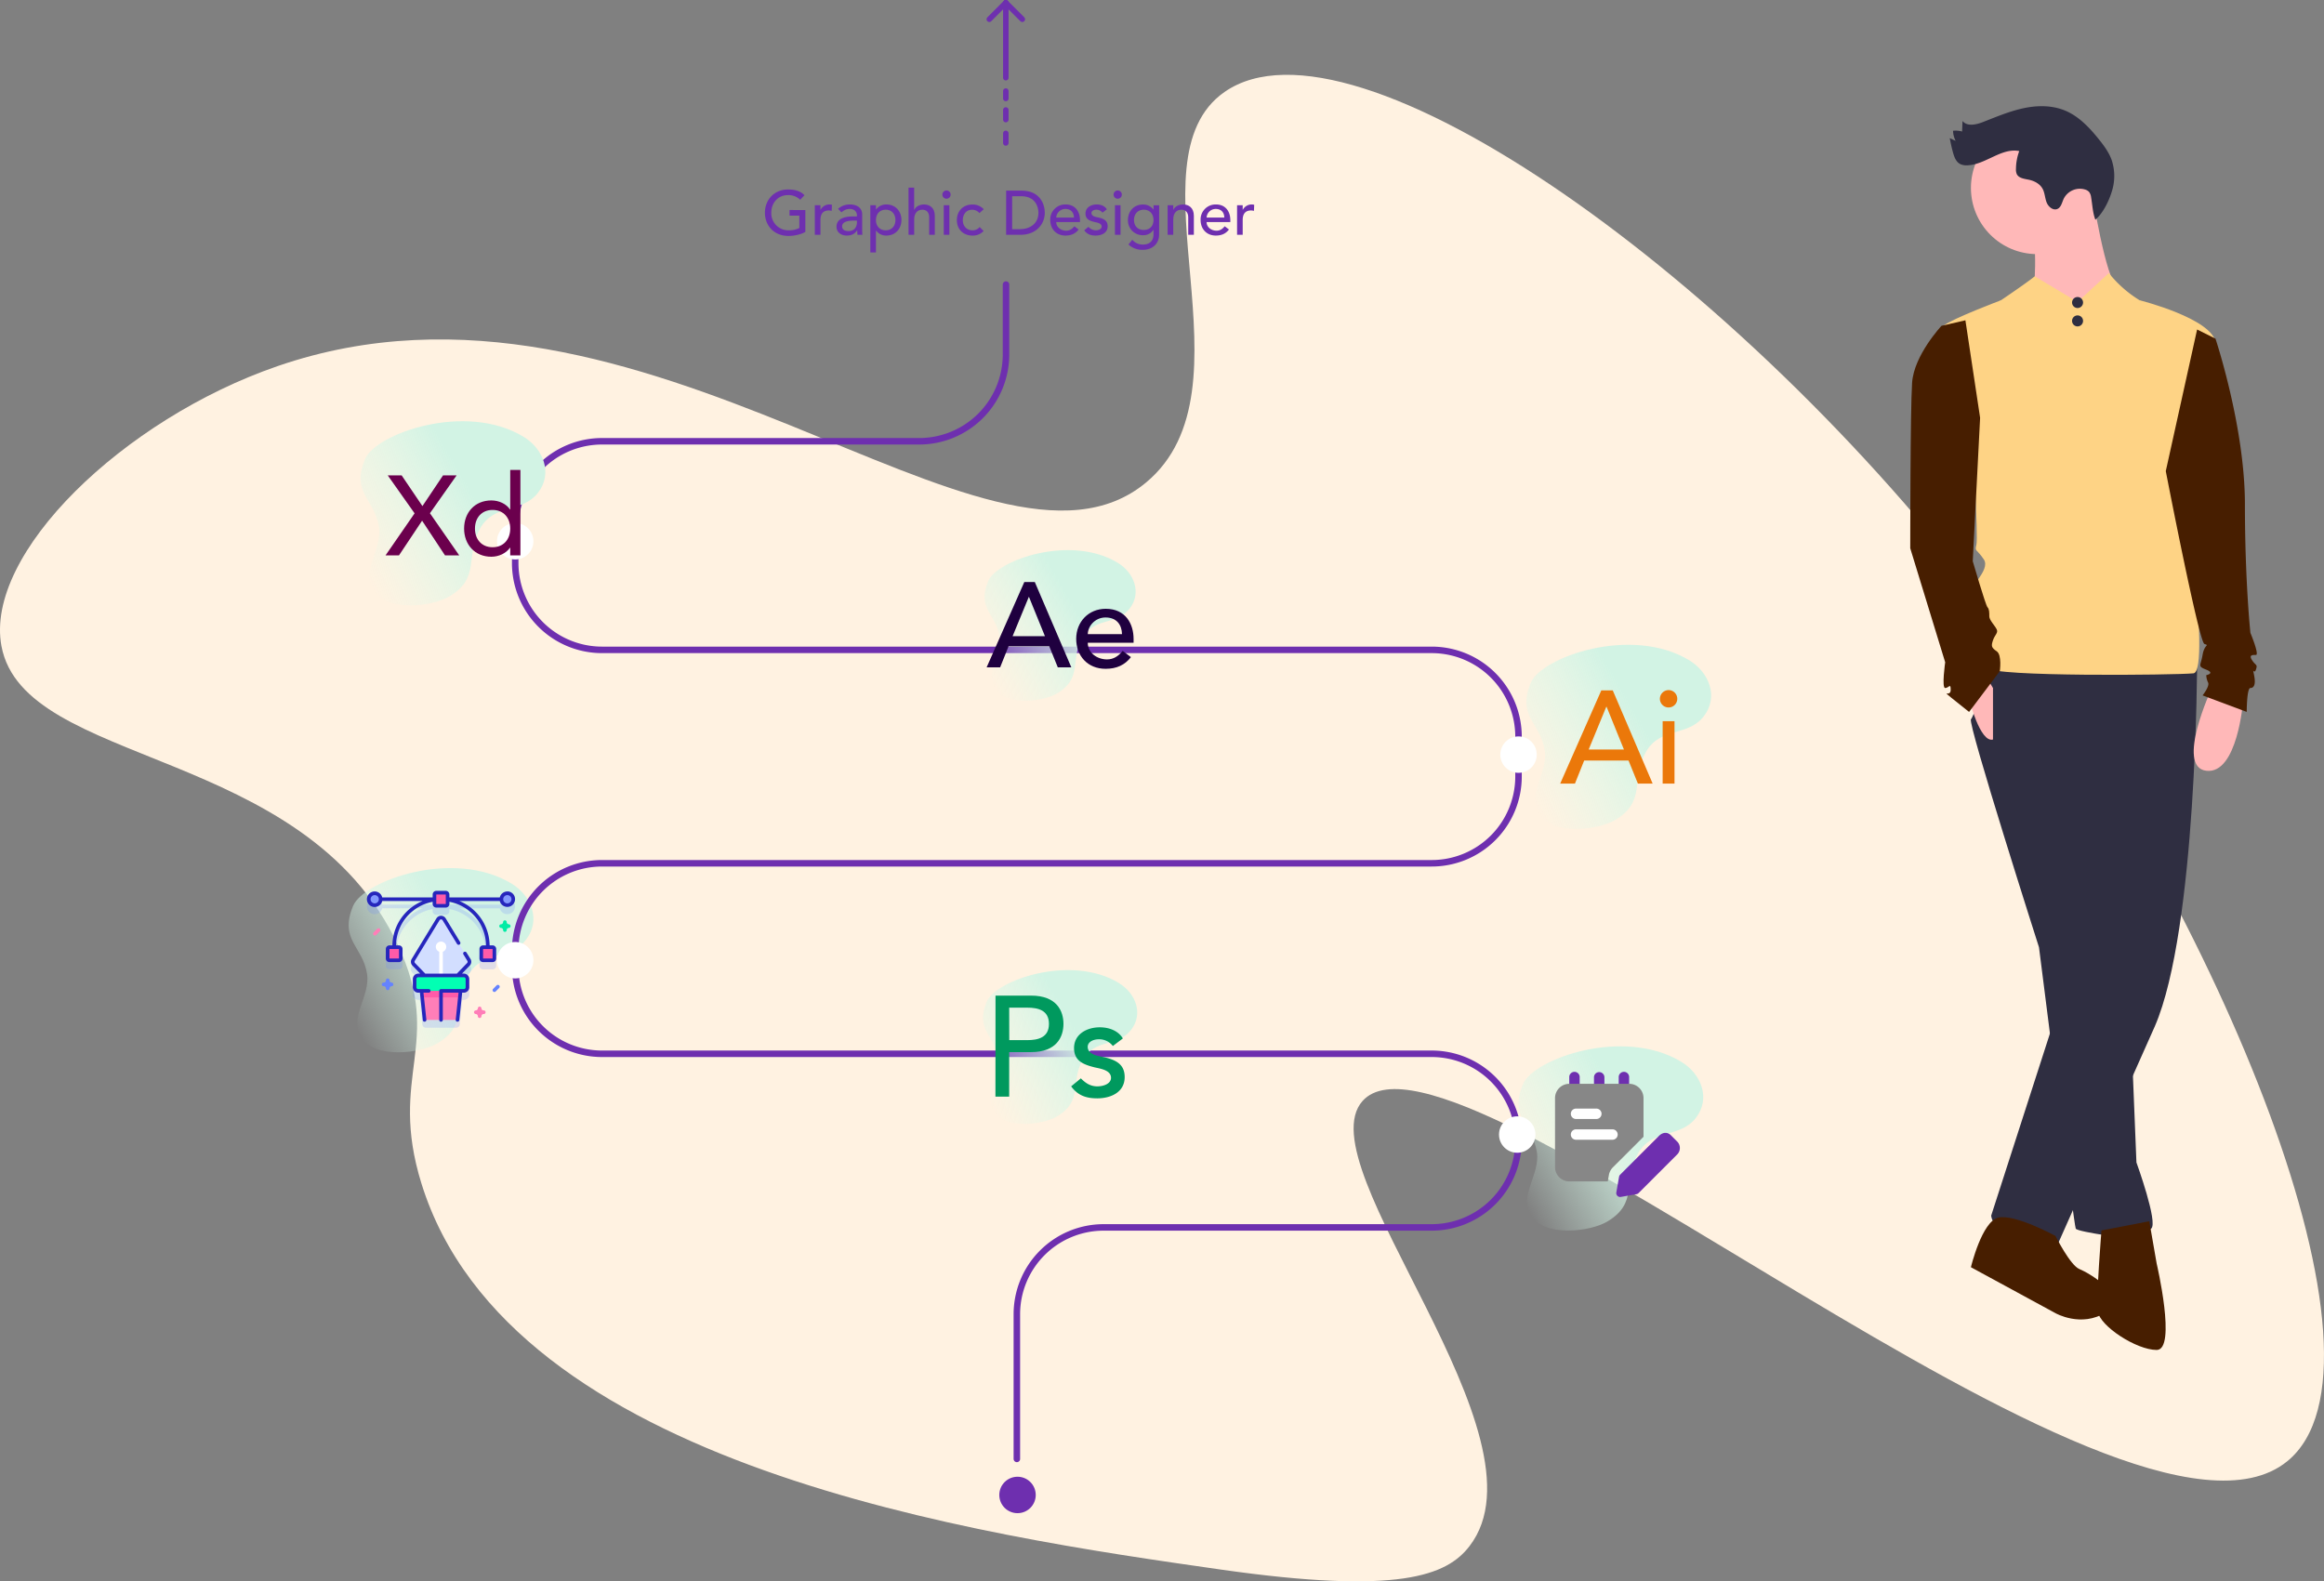 <svg xmlns="http://www.w3.org/2000/svg" xmlns:xlink="http://www.w3.org/1999/xlink" viewBox="0 0 1690.29 1150.32"><rect x="0" y="0" width="1690.29" height="1150.32" fill="#808080" stroke="none"/><defs><style>.cls-1{fill:#fff2e1;}.cls-2{fill:url(#linear-gradient);}.cls-3{opacity:0.2;}.cls-4{fill:#6583fe;}.cls-5{fill:#ff7eb8;}.cls-6{fill:#ff5ba8;}.cls-7{fill:#8399fe;}.cls-8{fill:#d2deff;}.cls-9{fill:#fff;}.cls-10{fill:#02ffb3;}.cls-11{fill:#2626bc;}.cls-12{fill:#01eca5;}.cls-13{fill:url(#linear-gradient-2);}.cls-14{fill:#6e2faf;}.cls-15{fill:#878787;}.cls-16,.cls-29{fill:none;stroke:#6e2faf;stroke-linecap:round;stroke-linejoin:round;}.cls-16{stroke-width:4.73px;}.cls-17{fill:url(#linear-gradient-3);}.cls-18{fill:#eb780a;}.cls-19{fill:url(#linear-gradient-4);}.cls-20{fill:#6b004d;}.cls-21{fill:url(#linear-gradient-5);}.cls-22{fill:#1f003f;}.cls-23{fill:url(#linear-gradient-6);}.cls-24{fill:#00995e;}.cls-25{fill:#2f2e41;}.cls-26{fill:#471e00;}.cls-27{fill:#ffb8b8;}.cls-28{fill:#fed385;}.cls-29{stroke-width:4px;}</style><linearGradient id="linear-gradient" x1="247.95" y1="476.73" x2="382.3" y2="554.3" gradientTransform="matrix(1, 0, 0, -1, 0, 1206)" gradientUnits="userSpaceOnUse"><stop offset="0" stop-color="#dcfdee" stop-opacity="0"/><stop offset="0.63" stop-color="#d2f3e4"/></linearGradient><linearGradient id="linear-gradient-2" x1="1098.83" y1="347.07" x2="1233.17" y2="424.63" xlink:href="#linear-gradient"/><linearGradient id="linear-gradient-3" x1="1104.53" y1="639.18" x2="1238.88" y2="716.75" xlink:href="#linear-gradient"/><linearGradient id="linear-gradient-4" x1="256.64" y1="801.8" x2="390.98" y2="879.36" xlink:href="#linear-gradient"/><linearGradient id="linear-gradient-5" x1="711.49" y1="725.87" x2="821.34" y2="789.29" xlink:href="#linear-gradient"/><linearGradient id="linear-gradient-6" x1="710.24" y1="418.69" x2="822.4" y2="483.44" xlink:href="#linear-gradient"/></defs><title>webheadi_1__1</title><g id="Layer_2" data-name="Layer 2"><g id="Layer_1-2" data-name="Layer 1"><path class="cls-1" d="M306.55,861c64.32,206.92,407,255.85,581.23,280.73,129.61,18.5,164.49,4.47,181-17C1130.28,1045,948.58,848.49,991,800.9c66.39-74.45,554.18,358.37,672.54,262.1,85.73-69.74-47.64-396.55-216-620C1266.45,202.65,984.3,1.49,890.6,66.92,818.88,117,915.29,283,833.55,351c-114.1,94.86-364-176.95-631.67-84.67C89.67,305-11.53,402.79,1.06,470c16.58,88.44,220.64,72.32,288.5,217.79C323,759.53,281.91,781.75,306.55,861Z"/><path class="cls-2" d="M372.17,642.82c-42.15-25.69-107.76-2.26-115.4,16.26-10.21,24.78,7,29,10.17,49.32,2.57,16.29-13.43,31.89-4.3,46.27,9.94,15.67,42.91,11.73,55.44,4.32,22.94-13.56,11.37-29.4,22.23-49.16,10.34-18.83,30.51-11.19,42.25-26.25,11.16-14.31,3.76-32.13-10.39-40.76Z"/><g class="cls-3"><path class="cls-4" d="M369,653.73a5.64,5.64,0,0,0-5.48,4.33H326.85v-2.14a2.63,2.63,0,0,0-2.62-2.63h-6.92a2.63,2.63,0,0,0-2.62,2.63v2.14H278a5.65,5.65,0,1,0,0,2.63h29.39a35.38,35.38,0,0,0-22,32.27h-2.15a2.63,2.63,0,0,0-2.63,2.63v6.91a2.62,2.62,0,0,0,2.63,2.62h6.91a2.62,2.62,0,0,0,2.62-2.62v-6.91a2.62,2.62,0,0,0-2.62-2.63h-2.14a32.78,32.78,0,0,1,26.64-31.71v1.58a2.62,2.62,0,0,0,2.62,2.62h6.92a2.62,2.62,0,0,0,2.62-2.62v-1.58A32.78,32.78,0,0,1,353.49,693h-2.14a2.62,2.62,0,0,0-2.62,2.63v6.91a2.62,2.62,0,0,0,2.62,2.62h6.91a2.62,2.62,0,0,0,2.63-2.62v-6.91a2.63,2.63,0,0,0-2.63-2.63h-2.15a35.38,35.38,0,0,0-22-32.27h29.39a5.64,5.64,0,1,0,5.48-7Z"/><path class="cls-4" d="M342.15,702.84l-18-29.54a3.91,3.91,0,0,0-3.36-1.88h0a3.91,3.91,0,0,0-3.36,1.88l-18,29.54a3.94,3.94,0,0,0,.53,4.79l5.67,5.85h-1.42a3.94,3.94,0,0,0-3.94,3.94v6a3.93,3.93,0,0,0,3.94,3.93h1.2l1.76,17.88a2.62,2.62,0,0,0,2.61,2.37H331.8a2.62,2.62,0,0,0,2.61-2.37l1.76-17.88h1.2a3.93,3.93,0,0,0,3.94-3.93v-6a3.94,3.94,0,0,0-3.94-3.94H336l5.67-5.85a4,4,0,0,0,.53-4.79Z"/></g><path class="cls-5" d="M335.18,719l-2.41,22.94h-24L306.36,719Z"/><path class="cls-6" d="M335.18,719l-.69,6.55H307.05l-.69-6.55Z"/><path class="cls-6" d="M290.19,698.56h-6.91a1.32,1.32,0,0,1-1.32-1.31v-6.91a1.32,1.32,0,0,1,1.32-1.32h6.91a1.32,1.32,0,0,1,1.31,1.32v6.91A1.31,1.31,0,0,1,290.19,698.56Z"/><path class="cls-6" d="M358.26,698.56h-6.91a1.31,1.31,0,0,1-1.31-1.31v-6.91a1.32,1.32,0,0,1,1.31-1.32h6.91a1.32,1.32,0,0,1,1.32,1.32v6.91A1.32,1.32,0,0,1,358.26,698.56Z"/><circle class="cls-7" cx="272.54" cy="654.12" r="4.33"/><circle class="cls-7" cx="369" cy="654.12" r="4.33"/><path class="cls-8" d="M327.8,714.76l12.87-13.3a2.61,2.61,0,0,0,.36-3.19l-18-29.53a2.62,2.62,0,0,0-4.48,0l-18,29.53a2.61,2.61,0,0,0,.36,3.19l12.87,13.3Z"/><path class="cls-9" d="M319.46,690h2.62v27.68h-2.62Z"/><path class="cls-10" d="M337.37,720.8h-33.2a2.62,2.62,0,0,1-2.63-2.62v-6a2.62,2.62,0,0,1,2.63-2.62h33.2a2.62,2.62,0,0,1,2.63,2.62v6A2.62,2.62,0,0,1,337.37,720.8Z"/><circle class="cls-9" cx="320.77" cy="688.74" r="3.81"/><path class="cls-6" d="M324.23,658.89h-6.92a1.31,1.31,0,0,1-1.31-1.31v-6.91a1.32,1.32,0,0,1,1.31-1.32h6.92a1.32,1.32,0,0,1,1.31,1.32v6.91A1.31,1.31,0,0,1,324.23,658.89Z"/><path class="cls-11" d="M369,648.48a5.64,5.64,0,0,0-5.48,4.33H326.85v-2.14a2.63,2.63,0,0,0-2.62-2.63h-6.92a2.63,2.63,0,0,0-2.62,2.63v2.14H278a5.65,5.65,0,1,0,0,2.63h29.39a35.4,35.4,0,0,0-22,32.27h-2.14a2.63,2.63,0,0,0-2.63,2.63v6.91a2.62,2.62,0,0,0,2.63,2.62h6.91a2.62,2.62,0,0,0,2.62-2.62v-6.91a2.62,2.62,0,0,0-2.62-2.63h-2.14A32.76,32.76,0,0,1,314.69,656v1.57a2.62,2.62,0,0,0,2.62,2.62h6.92a2.62,2.62,0,0,0,2.62-2.62V656a32.76,32.76,0,0,1,26.64,31.7h-2.14a2.62,2.62,0,0,0-2.62,2.63v6.91a2.62,2.62,0,0,0,2.62,2.62h6.91a2.62,2.62,0,0,0,2.63-2.62v-6.91a2.63,2.63,0,0,0-2.63-2.63h-2.15a35.38,35.38,0,0,0-22-32.27h29.39a5.64,5.64,0,1,0,5.48-7Zm-78.81,48.77h-6.91v-6.91h6.91Zm-17.65-40.11a3,3,0,1,1,3-3A3,3,0,0,1,272.54,657.14Zm85.72,40.11h-6.91v-6.91h6.91Zm-40.95-39.67v-6.91h6.92v6.91Zm51.69-.44a3,3,0,1,1,3-3A3,3,0,0,1,369,657.14Z"/><path class="cls-11" d="M339.3,692.91a1.31,1.31,0,0,0-1.81-.43,1.3,1.3,0,0,0-.43,1.8l2.85,4.68a1.3,1.3,0,0,1-.18,1.59l-7.44,7.68h-23l-7.44-7.68a1.3,1.3,0,0,1-.18-1.59l18-29.54a1.31,1.31,0,0,1,2.24,0l10.52,17.24a1.31,1.31,0,1,0,2.24-1.37l-10.52-17.24a3.94,3.94,0,0,0-6.72,0l-18,29.54a4,4,0,0,0,.53,4.79l5.67,5.85h-1.42a4,4,0,0,0-3.94,3.94v6a3.94,3.94,0,0,0,3.94,3.93h1.2l2.09,19.94a1.31,1.31,0,1,0,2.61-.27L308,722.11h3.83a1.31,1.31,0,1,0,0-2.62h-7.67a1.32,1.32,0,0,1-1.32-1.31v-6a1.32,1.32,0,0,1,1.32-1.31h33.2a1.31,1.31,0,0,1,1.31,1.31v6a1.31,1.31,0,0,1-1.31,1.31h-16.6a1.31,1.31,0,0,0-1.31,1.31v21.12a1.31,1.31,0,0,0,2.62,0V722.11h11.45l-2.07,19.67a1.31,1.31,0,0,0,1.17,1.44h.14a1.31,1.31,0,0,0,1.3-1.18l2.1-19.94h1.2a3.94,3.94,0,0,0,3.94-3.93v-6a4,4,0,0,0-3.94-3.94H336l5.67-5.85a4,4,0,0,0,.53-4.79Z"/><path class="cls-4" d="M282,720.29a1.31,1.31,0,0,1-1.31-1.31,1.57,1.57,0,0,0-1.57-1.57,1.32,1.32,0,1,1,0-2.63,1.57,1.57,0,0,0,1.57-1.57,1.32,1.32,0,1,1,2.63,0,1.57,1.57,0,0,0,1.57,1.57,1.32,1.32,0,0,1,0,2.63,1.57,1.57,0,0,0-1.57,1.57A1.31,1.31,0,0,1,282,720.29Z"/><path class="cls-12" d="M367.23,677.87a1.31,1.31,0,0,1-1.31-1.31,1.57,1.57,0,0,0-1.58-1.57,1.32,1.32,0,0,1,0-2.63,1.57,1.57,0,0,0,1.58-1.57,1.31,1.31,0,1,1,2.62,0,1.57,1.57,0,0,0,1.58,1.57,1.32,1.32,0,0,1,0,2.63,1.57,1.57,0,0,0-1.58,1.57A1.3,1.3,0,0,1,367.23,677.87Z"/><path class="cls-5" d="M348.86,740.53a1.32,1.32,0,0,1-1.32-1.32,1.57,1.57,0,0,0-1.57-1.57,1.32,1.32,0,0,1,0-2.63,1.57,1.57,0,0,0,1.57-1.57,1.32,1.32,0,0,1,2.63,0,1.57,1.57,0,0,0,1.57,1.57,1.32,1.32,0,1,1,0,2.63,1.57,1.57,0,0,0-1.57,1.57A1.32,1.32,0,0,1,348.86,740.53Z"/><path class="cls-5" d="M272.67,680.52a1.31,1.31,0,0,1-.93-2.24l2.62-2.62a1.31,1.31,0,0,1,1.86,1.85l-2.63,2.63A1.31,1.31,0,0,1,272.67,680.52Z"/><path class="cls-4" d="M359.58,721.61a1.32,1.32,0,0,1-.93-2.24l2.62-2.63a1.32,1.32,0,0,1,1.86,1.86l-2.63,2.62A1.28,1.28,0,0,1,359.58,721.61Z"/><path class="cls-13" d="M1223,772.49c-42.14-25.69-107.76-2.26-115.39,16.26-10.21,24.78,7,29,10.17,49.32,2.56,16.29-13.44,31.89-4.3,46.27,9.94,15.66,42.9,11.73,55.43,4.32,22.94-13.57,11.37-29.4,22.23-49.17,10.35-18.82,30.52-11.19,42.26-26.24,11.15-14.32,3.75-32.13-10.4-40.76Z"/><path class="cls-14" d="M1145.15,800.7a3.79,3.79,0,0,1-3.79-3.78V783.67a3.79,3.79,0,1,1,7.57,0v13.25A3.78,3.78,0,0,1,1145.15,800.7Z"/><path class="cls-14" d="M1163.13,800.7a3.79,3.79,0,0,1-3.79-3.78V783.67a3.79,3.79,0,1,1,7.58,0v13.25A3.79,3.79,0,0,1,1163.13,800.7Z"/><path class="cls-14" d="M1181.11,800.7a3.78,3.78,0,0,1-3.78-3.78V783.67a3.79,3.79,0,1,1,7.57,0v13.25A3.79,3.79,0,0,1,1181.11,800.7Z"/><path class="cls-15" d="M1184.9,788.4h-43.54A10.41,10.41,0,0,0,1131,798.81V849a10.41,10.41,0,0,0,10.41,10.41h27.94l.83-4.66a10.56,10.56,0,0,1,2.88-5.56l22.3-22.26V798.81a10.41,10.41,0,0,0-10.41-10.41Z"/><path class="cls-9" d="M1172.59,829.09h-26.5a3.79,3.79,0,0,1,0-7.57h26.5a3.79,3.79,0,1,1,0,7.57Z"/><path class="cls-9" d="M1161.24,814h-15.15a3.79,3.79,0,0,1,0-7.57h15.15a3.79,3.79,0,0,1,0,7.57Z"/><path class="cls-14" d="M1178.38,870.74a2.85,2.85,0,0,1-2.8-3.34l2-11.37a2.83,2.83,0,0,1,.79-1.52l28.11-28.1c3.45-3.46,6.84-2.53,8.7-.67l4.68,4.68a6.64,6.64,0,0,1,0,9.37l-28.11,28.11a2.76,2.76,0,0,1-1.51.78l-11.38,2a2.72,2.72,0,0,1-.49,0Zm11.37-4.85h0Z"/><path class="cls-16" d="M731.69,207V257.8A63.15,63.15,0,0,1,668.54,321H437.87a63.15,63.15,0,0,0-63.15,63.15v25.44a63.15,63.15,0,0,0,63.15,63.15H1041.3a63.15,63.15,0,0,1,63.15,63.15v28.94a63.15,63.15,0,0,1-63.15,63.15H437.87a63.15,63.15,0,0,0-63.15,63.15v12.28a63.15,63.15,0,0,0,63.15,63.15H1041.3a63.15,63.15,0,0,1,63.15,63.15h0a63.16,63.16,0,0,1-63.15,63.15H802.73A63.15,63.15,0,0,0,739.58,956v105.25"/><circle class="cls-14" cx="740.06" cy="1087.48" r="13.25"/><circle class="cls-9" cx="1103.5" cy="825.31" r="13.25"/><circle class="cls-9" cx="374.72" cy="698.48" r="13.25"/><circle class="cls-9" cx="1104.45" cy="548.94" r="13.25"/><circle class="cls-9" cx="374.72" cy="393.72" r="13.25"/><path class="cls-17" d="M1228.74,480.38c-42.14-25.69-107.75-2.26-115.39,16.26-10.21,24.78,7,29,10.17,49.31,2.56,16.3-13.43,31.9-4.3,46.28,9.94,15.66,42.91,11.73,55.44,4.32,22.93-13.57,11.36-29.41,22.23-49.17,10.34-18.82,30.51-11.19,42.25-26.25,11.15-14.31,3.75-32.13-10.4-40.75Z"/><path class="cls-18" d="M1164.66,502.23H1173L1202,570h-10.73l-6.8-16.76h-32.27l-6.7,16.76h-10.73Zm16.47,43-12.64-31.13h-.19l-12.83,31.13Z"/><path class="cls-18" d="M1213.59,502a6.32,6.32,0,1,1-6.32,6.32A6.38,6.38,0,0,1,1213.59,502Zm-4.31,22.6h8.62V570h-8.62Z"/><path class="cls-19" d="M380.85,317.76C338.71,292.07,273.09,315.5,265.46,334c-10.21,24.78,7,29,10.17,49.32,2.56,16.29-13.44,31.89-4.3,46.27,9.94,15.66,42.9,11.73,55.43,4.32,22.94-13.57,11.37-29.41,22.23-49.17,10.35-18.82,30.52-11.19,42.26-26.25,11.15-14.31,3.75-32.13-10.4-40.75Z"/><path class="cls-20" d="M301.54,373.42,282,345.79h10.11l15.13,22.36,15-22.36h9.87l-19.41,27.55L334,404H323.66L307,378.76,290.19,404h-9.78Z"/><path class="cls-20" d="M378.5,404h-7.4v-5.59h-.16c-2.88,4.19-8.31,6.58-13.57,6.58-12.09,0-19.82-9-19.82-20.48,0-11.68,7.81-20.48,19.82-20.48,5.59,0,10.94,2.55,13.57,6.58h.16V341.84h7.4Zm-7.4-19.49c0-7.9-4.93-13.57-12.83-13.57s-12.82,5.67-12.82,13.57,4.93,13.57,12.82,13.57S371.1,392.41,371.1,384.52Z"/><path class="cls-21" d="M813.06,409.45c-34.46-21-88.11-1.85-94.36,13.29-8.35,20.26,5.71,23.73,8.32,40.33,2.09,13.32-11,26.08-3.52,37.84,8.13,12.8,35.09,9.59,45.33,3.53,18.76-11.1,9.3-24.05,18.18-40.21,8.46-15.39,25-9.15,34.55-21.46,9.12-11.7,3.07-26.27-8.5-33.32Z"/><path class="cls-22" d="M745,423.39h7.63l26.57,62.08h-9.83l-6.22-15.34H733.55l-6.14,15.34h-9.82ZM760,462.76l-11.58-28.5h-.17l-11.75,28.5Z"/><path class="cls-22" d="M791.15,467.58c0,7.28,6.75,12.1,14,12.1,4.83,0,8.33-2.45,11.4-6.22l6,4.56c-4.38,5.7-10.43,8.5-18.41,8.5-13.15,0-21.4-9.47-21.4-21.83s9-21.83,21.49-21.83c14.64,0,20.25,11.22,20.25,21.92v2.8Zm24.91-6.31c-.18-6.93-4-12.1-12-12.1-7.8,0-12.89,6.58-12.89,12.1Z"/><path class="cls-23" d="M813.94,715.15c-35.19-21.45-90-1.89-96.33,13.57-8.53,20.69,5.82,24.23,8.49,41.17,2.14,13.6-11.22,26.63-3.59,38.63,8.3,13.08,35.82,9.79,46.28,3.61,19.14-11.33,9.49-24.55,18.55-41,8.64-15.71,25.48-9.34,35.28-21.91,9.31-11.94,3.13-26.82-8.68-34Z"/><path class="cls-24" d="M724.06,724.24h25.85c18.79,0,23.57,11.32,23.57,20.56s-4.78,20.55-23.57,20.55H734v32.39h-10Zm10,32.39h13.08c7.89,0,15.78-1.87,15.78-11.83S755,733,747.11,733H734Z"/><path class="cls-24" d="M809.39,760.89A12.48,12.48,0,0,0,799.32,756c-4.36,0-8.21,2-8.21,5.5,0,5.92,8.41,6.75,12.57,7.68,8.09,2,14.32,5.09,14.32,14.33,0,11.1-10.17,15.46-19.93,15.46-8.1,0-14.12-2.07-19-8.72l7.06-5.81c3,3,6.54,5.81,11.94,5.81,4.78,0,10-2,10-6.22,0-5.61-7.79-6.65-11.84-7.58-8-2-15.05-4.57-15.05-14,0-10.27,9.45-15.15,18.69-15.15,6.53,0,13.28,2.28,16.81,8.09Z"/><path class="cls-14" d="M585.74,152.82v15.86c-3.14,1.91-8.27,2.95-12.18,2.95-10.9,0-17.22-7.77-17.22-16.9,0-9.54,6.95-16.9,16.77-16.9,5.9,0,9.49,1.59,12,4.18L582,145.33a12.16,12.16,0,0,0-8.9-3.41c-7.36,0-12.13,5.77-12.13,12.81a12.41,12.41,0,0,0,12.49,12.81,17,17,0,0,0,7.91-1.68v-9h-7.14v-4.09Z"/><path class="cls-14" d="M592.64,149.28h4.09v3.32h.09a7.27,7.27,0,0,1,6.45-3.87,5.6,5.6,0,0,1,1.82.28l-.18,4.4a8,8,0,0,0-2-.32c-4,0-6.18,2.19-6.18,6.91v10.81h-4.09Z"/><path class="cls-14" d="M609.54,151.91a12.72,12.72,0,0,1,8.54-3.18c6.36,0,9,3.46,9,7.18v11a32.25,32.25,0,0,0,.18,3.9h-3.63c-.09-1.09-.14-2.18-.14-3.27h-.09c-1.82,2.77-4.27,3.82-7.54,3.82-4,0-7.45-2.27-7.45-6.45,0-5.55,5.31-7.45,11.85-7.45h3v-.91c0-2.23-1.63-4.55-5.13-4.55-3.14,0-4.64,1.32-6.14,2.46Zm11.54,8.55c-3.86,0-8.59.68-8.59,4.13,0,2.45,1.82,3.5,4.64,3.5,4.54,0,6.13-3.36,6.13-6.27v-1.36Z"/><path class="cls-14" d="M633,149.28h4.09v3.09h.09a9.2,9.2,0,0,1,7.5-3.64c6.67,0,10.95,5,10.95,11.32s-4.32,11.31-10.95,11.31a9,9,0,0,1-7.5-3.64h-.09v15.91H633Zm4.09,10.77c0,4.36,2.72,7.49,7.09,7.49s7.08-3.13,7.08-7.49-2.72-7.5-7.08-7.5S637.12,155.68,637.12,160.05Z"/><path class="cls-14" d="M660.79,136.47h4.09V152.6H665c1-2.28,3.77-3.87,7.08-3.87,4.18,0,7.82,2.5,7.82,8.23v13.85h-4.09V158.09c0-4-2.32-5.54-4.91-5.54-3.4,0-6,2.18-6,7.18v11.08h-4.09Z"/><path class="cls-14" d="M688.41,138.56a3,3,0,1,1-3,3A3,3,0,0,1,688.41,138.56Zm-2,10.72h4.09v21.53h-4.09Z"/><path class="cls-14" d="M712.35,155a6.84,6.84,0,0,0-5.36-2.4c-4.45,0-6.72,3.58-6.72,7.63s2.72,7.31,7,7.31a6.37,6.37,0,0,0,5.22-2.4l2.91,2.9a10.58,10.58,0,0,1-8.18,3.32c-6.63,0-11.27-4.59-11.27-11.22s4.55-11.36,11.27-11.36a11,11,0,0,1,8.27,3.41Z"/><path class="cls-14" d="M731.79,138.65H743c13.58,0,16.9,10.13,16.9,16.08,0,8.22-6.14,16.08-17.63,16.08h-10.5Zm4.37,28.08h5.49c7.36,0,13.63-4,13.63-12,0-4.09-2.13-12-12.58-12h-6.54Z"/><path class="cls-14" d="M768.23,161.55c0,3.77,3.5,6.27,7.27,6.27,2.5,0,4.31-1.28,5.9-3.23l3.09,2.36c-2.27,3-5.4,4.41-9.54,4.41-6.81,0-11.08-4.91-11.08-11.31A10.91,10.91,0,0,1,775,148.73c7.59,0,10.49,5.82,10.49,11.36v1.46Zm12.9-3.28C781,154.69,779,152,774.91,152a6.64,6.64,0,0,0-6.68,6.27Z"/><path class="cls-14" d="M801.85,154.69a5.45,5.45,0,0,0-4.41-2.14c-1.91,0-3.59.86-3.59,2.41,0,2.59,3.68,2.95,5.5,3.36,3.54.86,6.27,2.23,6.27,6.27,0,4.86-4.45,6.77-8.72,6.77-3.55,0-6.18-.91-8.32-3.82l3.09-2.54a7.14,7.14,0,0,0,5.23,2.54c2.09,0,4.36-.86,4.36-2.72,0-2.46-3.41-2.91-5.18-3.32-3.5-.86-6.59-2-6.59-6.13,0-4.5,4.13-6.64,8.18-6.64,2.86,0,5.81,1,7.36,3.55Z"/><path class="cls-14" d="M812.93,138.56a3,3,0,1,1-3,3A3,3,0,0,1,812.93,138.56Zm-2,10.72H815v21.53h-4.09Z"/><path class="cls-14" d="M843.05,170.63c0,6.5-4.72,11.09-11.76,11.09a14.6,14.6,0,0,1-10.55-3.86l2.78-3.46a10,10,0,0,0,7.67,3.5c6.09,0,7.77-3.81,7.77-7.45v-3.18h-.13a8.49,8.49,0,0,1-7.45,3.82,10.69,10.69,0,0,1-11-11c0-6.36,4.27-11.32,11-11.32a9.19,9.19,0,0,1,7.49,3.64H839v-3.09h4.09Zm-18.26-10.58c0,4.36,2.72,7.22,7.09,7.22s7.08-2.86,7.08-7.22-2.72-7.5-7.08-7.5S824.79,155.68,824.79,160.05Z"/><path class="cls-14" d="M849.23,149.28h4.09v3.32h.09c1-2.28,3.77-3.87,7.09-3.87,4.18,0,7.81,2.5,7.81,8.23v13.85h-4.09V158.09c0-4-2.31-5.54-4.9-5.54-3.41,0-6,2.18-6,7.18v11.08h-4.09Z"/><path class="cls-14" d="M877.58,161.55c0,3.77,3.5,6.27,7.27,6.27,2.5,0,4.31-1.28,5.9-3.23l3.09,2.36c-2.27,3-5.4,4.41-9.54,4.41-6.81,0-11.08-4.91-11.08-11.31a10.91,10.91,0,0,1,11.13-11.32c7.59,0,10.49,5.82,10.49,11.36v1.46Zm12.9-3.28c-.09-3.58-2.09-6.27-6.22-6.27a6.64,6.64,0,0,0-6.68,6.27Z"/><path class="cls-14" d="M899.75,149.28h4.09v3.32h.09a7.26,7.26,0,0,1,6.45-3.87,5.64,5.64,0,0,1,1.82.28l-.18,4.4a8.15,8.15,0,0,0-2-.32c-4,0-6.18,2.19-6.18,6.91v10.81h-4.09Z"/><path class="cls-25" d="M1598,480.44s0,195.27-30.76,266.16l-70.89,159.16s-45.48-2.67-48.15-21.4l53.5-165.85,32.1-97.64,8-152.47Z"/><path class="cls-25" d="M1553.87,485.79l-12,81.58,8,179.23,4,99s16.05,44.14,10.7,48.15l-10.7,8s-42.8-5.35-44.14-8S1483,689.09,1483,689.09s-52.16-163.18-49.48-165.85,14.71-42.8,14.71-42.8Z"/><path class="cls-26" d="M1563.23,888.37l5.35,30.77s14.72,62.86,0,62.86-41.46-17.39-42.8-28.09,2.68-58.85,2.68-58.85Z"/><path class="cls-26" d="M1495,899.07s10.7,21.4,17.39,24.08,37.14,20.17,19.24,31.49-36.63.61-36.63.61l-61.52-33.44s8-33.44,20.06-36.11S1495,899.07,1495,899.07Z"/><circle class="cls-27" cx="1481.65" cy="136.7" r="48.15"/><path class="cls-27" d="M1521.77,140.71s9.36,61.53,18.73,69.55-20.07,36.11-33.44,34.78S1479,214.27,1479,214.27s4-38.78-2.67-49.48S1521.77,140.71,1521.77,140.71Z"/><path class="cls-28" d="M1511.07,219.62l22.72-21a86.08,86.08,0,0,0,26.77,22.3c17.39,9.36-33.44,105.66-33.44,105.66L1445.53,225s26-17.24,34.38-24Z"/><path class="cls-28" d="M1524.45,301.21s35.84-62.48,32-82.73c0,0,52.3,13.18,55,30.57S1586,329.3,1586,329.3s22.74,159.16,9.36,160.5-147.12,2.67-149.8-4,2.68-26.75-5.35-33.44-17.38-2.68-13.37-13.38,21.4-24.07,16-32.1-6.69-5.35-5.35-10.7-2.68-76.23-2.68-76.23-28.08-77.58-21.4-82.93,41.77-18.53,41.77-18.53Z"/><path class="cls-27" d="M1631.45,509.86s-4,53.5-26.75,50.83,4-60.19,4-60.19Z"/><path class="cls-27" d="M1432.16,508.52s8,32.1,17.39,29.43V500.5l-4-6.69Z"/><path class="cls-25" d="M1520.92,143.63a8.33,8.33,0,0,0-1.38-3.88,6.23,6.23,0,0,0-2.92-1.85,13.14,13.14,0,0,0-15.67,6.72c-1.24,2.69-1.83,6.16-4.54,7.36-3.15,1.39-6.64-1.58-7.88-4.79s-1.27-6.86-2.92-9.88c-1.95-3.58-5.91-5.7-9.9-6.54-3.31-.71-7.36-1.07-8.86-4.11a8.1,8.1,0,0,1-.6-3.67,38.58,38.58,0,0,1,2.39-13.1c-13.1-2.61-24.76,10.17-38.12,10.38a10.07,10.07,0,0,1-4.92-1c-3-1.59-4.25-5.1-5.14-8.34q-1.43-5.16-2.35-10.44l4.28,2a16.77,16.77,0,0,1-1.9-7.37,17.6,17.6,0,0,1,6.58.55l.31-7.67c3.3,4.19,9.89,2.72,14.87.78,9.6-3.75,19.15-7.8,29.22-10s20.88-2.32,30.4,1.61c10,4.12,17.73,12.33,24.53,20.76,3.77,4.67,7.41,9.58,9.45,15.22a37,37,0,0,1-.08,23.55c-2.19,6.86-6.27,15.17-11.76,19.93C1522.09,155,1521.83,148.83,1520.92,143.63Z"/><path class="cls-26" d="M1429.48,233l-17.38,4s-20.07,21.4-21.4,41.46-1.34,120.38-1.34,120.38l25.41,82.92s-2.67,18.73,0,18.73,4-4,4,1.34-6.68,0,0,5.35l13.38,10.7,22.35-29.64s1.72-11.83-2.29-14.5-4-4-2.67-8,4-5.35,2.67-8-5.35-6.69-5.35-9.36,0-5.35-1.34-6.69-10.7-33.44-10.7-33.44l5.35-104.32Z"/><path class="cls-26" d="M1598,239.69l13.37,6.68s21.4,64.2,21.4,120.38,4,93.62,4,93.62,6.68,16.05,4,16.05-5.35,0-2.68,4,4,2.67,2.68,6.68-2.68-2.67-1.34,4,0,9.36-2.67,9.36-2.68,17.39-2.68,17.39l-32.1-12s5.35-6.69,4-9.36a13.28,13.28,0,0,1-1.33-5.35s6.68-1.34,0-4-4-2.67-2.68-10.7,5.35-6.68,1.34-8-28.09-125.73-28.09-125.73Z"/><circle class="cls-25" cx="1511.05" cy="220.06" r="4.01"/><circle class="cls-25" cx="1511.05" cy="233.43" r="4.01"/><line class="cls-29" x1="731.55" y1="56.52" x2="731.55" y2="2"/><line class="cls-29" x1="731.55" y1="71.64" x2="731.55" y2="66.24"/><line class="cls-29" x1="731.55" y1="104" x2="731.55" y2="97"/><line class="cls-29" x1="731.55" y1="87" x2="731.55" y2="80"/><line class="cls-29" x1="731.55" y1="2" x2="719.55" y2="14"/><line class="cls-29" x1="731.55" y1="2" x2="743.55" y2="14"/></g></g></svg>